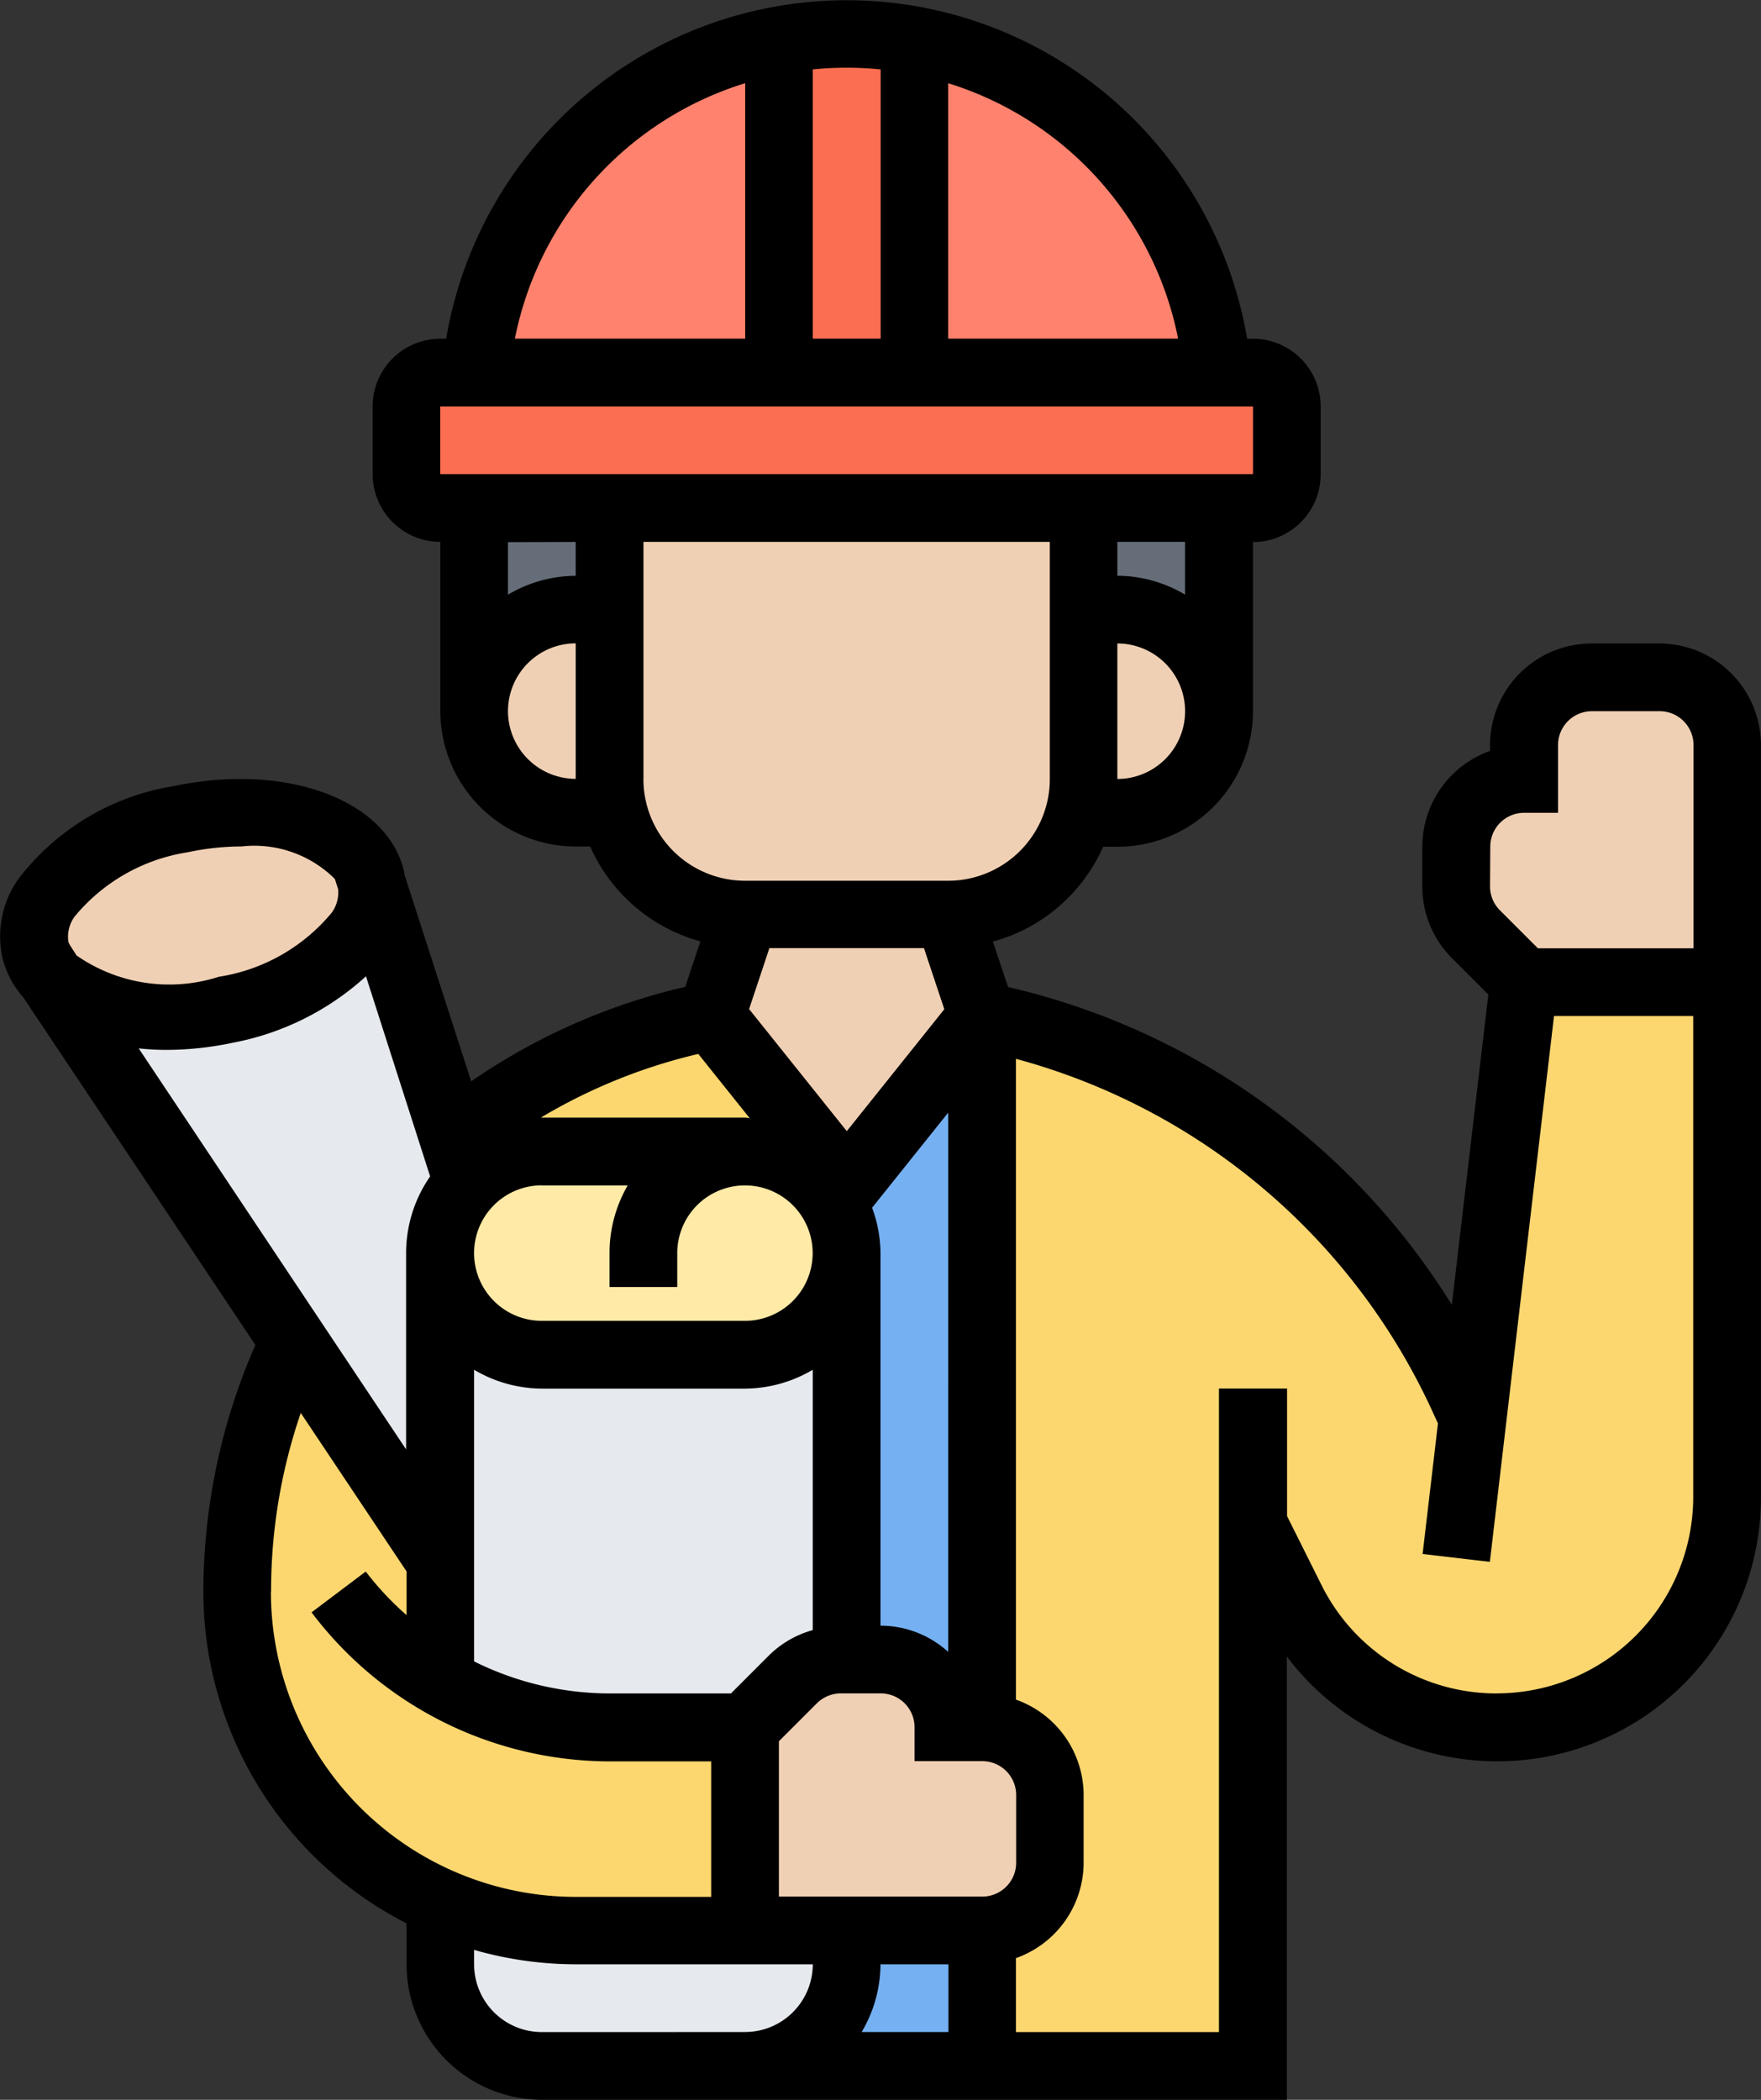 <svg xmlns="http://www.w3.org/2000/svg" width="30.194" height="36" viewBox="0 0 30.194 36">
    <rect x="0" y="0" width="30.194" height="36" fill="#333333" stroke="none"/>
    <path data-name="Контур 457" d="M24.225 35a1.742 1.742 0 1 1 0 3.484h-3.483a1.742 1.742 0 0 1 0-3.484z" transform="translate(-11.451 -15.258)" style="fill:#ffeaa7"/>
    <path data-name="Контур 458" d="M19 49.125a5.737 5.737 0 0 0 2.323.488h4.645v.581a1.74 1.74 0 0 1-1.742 1.742h-3.484A1.74 1.74 0 0 1 19 50.194v-1.063zm1.742-9.383h3.484A1.74 1.74 0 0 0 25.968 38v6.968h-.1a1.165 1.165 0 0 0-.825.343l-.819.819H21.9a5.781 5.781 0 0 1-2.9-.778V38a1.745 1.745 0 0 0 1.742 1.742z" transform="translate(-11.452 -16.516)" style="fill:#e6e9ed"/>
    <path data-name="Контур 459" d="m14.4 31.429.255.79a1.729 1.729 0 0 0-.482 1.2V38.7l-2.52-3.768-4.163-6.238a3.318 3.318 0 0 0 3.008.552c1.539-.325 2.636-1.283 2.5-2.166z" transform="translate(-6.625 -11.937)" style="fill:#e6e9ed"/>
    <path data-name="Контур 460" d="M12.8 26.207c.134.883-.964 1.841-2.5 2.166a3.318 3.318 0 0 1-3.008-.552l-.192-.285a1 1 0 0 1-.064-.186c-.215-.9.9-1.9 2.485-2.241 1.452-.308 2.8.046 3.182.8l.006.017z" transform="translate(-6.421 -11.064)" style="fill:#f0d0b4"/>
    <path data-name="Контур 461" d="M32.768 7.882h-5.2V2.18a6.4 6.4 0 0 1 5.2 5.7zm-7.525-5.7v5.7h-5.2a6.4 6.4 0 0 1 5.2-5.7z" transform="translate(-11.888 -1.495)" style="fill:#ff826e"/>
    <path data-name="Контур 462" d="M26.71 2.11v5.7h-2.323V2.1a6.5 6.5 0 0 1 2.323 0zm-7.525 5.7h13.331a.582.582 0 0 1 .581.581v1.157a.582.582 0 0 1-.581.581H18.581A.582.582 0 0 1 18 9.548V8.387a.582.582 0 0 1 .581-.581z" transform="translate(-11.032 -1.419)" style="fill:#fc6e51"/>
    <path data-name="Контур 463" d="M32.774 16v3.484a1.745 1.745 0 0 0-1.742-1.742h-.581V16zm-11.032 1.742A1.74 1.74 0 0 0 20 19.484V16h2.323v1.742z" transform="translate(-11.871 -7.29)" style="fill:#656d78"/>
    <path data-name="Контур 464" d="M34.188 37.467 35.065 30h3.484v8.826a3.947 3.947 0 0 1-7.479 1.765l-.65-1.3v9.29h-4.646v-2.323a1.165 1.165 0 0 0 1.161-1.158v-1.165a1.165 1.165 0 0 0-1.161-1.161V31.161l-.285-.226.285-.354a11.578 11.578 0 0 1 8.257 6.55zm-11.247-4.053a1.738 1.738 0 0 0-1.231-.514h-3.484a1.75 1.75 0 0 0-1.26.54l-.255-.79a10 10 0 0 1 4.239-2.032l.18-.041 2.323 2.9v1.161a1.738 1.738 0 0 0-.512-1.224zm-8.977 2.741 2.52 3.768V42a5.781 5.781 0 0 0 2.9.778h2.326v3.484h-2.9a5.737 5.737 0 0 1-2.323-.488A5.8 5.8 0 0 1 13 40.452a10 10 0 0 1 .964-4.297z" transform="translate(-8.936 -13.161)" style="fill:#fcd770"/>
    <path data-name="Контур 465" d="M32.065 46.933v2.323H28a1.74 1.74 0 0 0 1.742-1.742v-.581zm0-15.1v11.616h-.581a1.165 1.165 0 0 0-1.161-1.161h-.581v-8.129l2.038-2.549z" transform="translate(-15.226 -13.836)" style="fill:#75b1f2"/>
    <path data-name="Контур 466" d="M32.806 39.323v1.161a1.165 1.165 0 0 1-1.161 1.161h-4.064v-3.484l.819-.819a1.165 1.165 0 0 1 .824-.342h.676a1.165 1.165 0 0 1 1.161 1.161h.581a1.165 1.165 0 0 1 1.164 1.162zm11.613-18v4.065h-3.484l-.819-.819a1.165 1.165 0 0 1-.343-.825v-.679a1.17 1.17 0 0 1 1.162-1.165v-.581a1.165 1.165 0 0 1 1.165-1.158h1.161a1.165 1.165 0 0 1 1.158 1.162zM35.2 19.511a1.74 1.74 0 0 1-1.231 2.973h-.656a2.123 2.123 0 0 0 .075-.581V19h.581a1.738 1.738 0 0 1 1.231.511zm-4.134 4.715.581 1.742-.285.354-2.038 2.549L27 25.968l.581-1.742z" transform="translate(-14.806 -8.548)" style="fill:#f0d0b4"/>
    <path data-name="Контур 467" d="M24.075 21.226a2.123 2.123 0 0 1-.075-.581V16h8.129v4.645a2.123 2.123 0 0 1-.075.581 2.318 2.318 0 0 1-2.247 1.742h-3.484a2.318 2.318 0 0 1-2.248-1.742z" transform="translate(-13.548 -7.29)" style="fill:#f0d0b4"/>
    <path data-name="Контур 468" d="M22.4 22.484h-.656a1.742 1.742 0 1 1 0-3.484h.581v2.9a2.124 2.124 0 0 0 .075.584z" transform="translate(-11.871 -8.548)" style="fill:#f0d0b4"/>
    <path data-name="Контур 469" d="M28.452 11.032H27.29a1.744 1.744 0 0 0-1.742 1.742v.1a1.745 1.745 0 0 0-1.161 1.643v.68a1.734 1.734 0 0 0 .51 1.232l.622.622-.626 5.32a12.174 12.174 0 0 0-7.609-5.449l-.26-.779a2.9 2.9 0 0 0 1.89-1.626h.246a2.325 2.325 0 0 0 2.323-2.323v-2.9a1.162 1.162 0 0 0 1.161-1.161V6.968a1.162 1.162 0 0 0-1.161-1.161h-.1a6.964 6.964 0 0 0-13.733 0h-.1a1.162 1.162 0 0 0-1.161 1.161v1.161A1.162 1.162 0 0 0 7.55 9.29v2.9a2.325 2.325 0 0 0 2.323 2.323h.246a2.906 2.906 0 0 0 1.89 1.626l-.26.78a10.691 10.691 0 0 0-3.67 1.62L6.933 14.99c0-.019 0-.038-.007-.057-.291-1.223-2.022-1.863-3.95-1.455A4.185 4.185 0 0 0 .3 15.09a1.713 1.713 0 0 0-.258 1.331A1.592 1.592 0 0 0 .4 17.1l3.979 5.959a10.545 10.545 0 0 0-.892 4.234 6.39 6.39 0 0 0 3.484 5.682v.7A2.325 2.325 0 0 0 9.29 36h12.774v-7.6a4.521 4.521 0 0 0 8.129-2.732V12.774a1.744 1.744 0 0 0-1.741-1.742zm-2.9 3.484a.581.581 0 0 1 .581-.581h.581v-1.161a.581.581 0 0 1 .581-.581h1.161a.581.581 0 0 1 .581.581v3.484h-2.668l-.651-.651a.578.578 0 0 1-.17-.411zm-9.29 19.161v1.161h-1.488a2.3 2.3 0 0 0 .323-1.161zm.581-1.161h-3.488v-2.663l.651-.651a.586.586 0 0 1 .411-.17h.683a.581.581 0 0 1 .581.581v.581h1.161a.581.581 0 0 1 .581.581v1.161a.581.581 0 0 1-.584.58zm-1-16.258.348 1.045-1.672 2.09-1.675-2.093.348-1.045h2.647zm-2.99 2.911c-.026 0-.05-.008-.075-.008H9.273a9.494 9.494 0 0 1 2.7-1.092zM9.29 20.323h1.473a2.305 2.305 0 0 0-.312 1.161v.581h1.161v-.581a1.161 1.161 0 1 1 1.161 1.161H9.29a1.161 1.161 0 0 1 0-2.323zm-1.161 3.161a2.3 2.3 0 0 0 1.161.323h3.484a2.3 2.3 0 0 0 1.161-.323v4.463a1.725 1.725 0 0 0-.751.435l-.651.651h-2.081a5.23 5.23 0 0 1-2.323-.549zm8.129 4.837a1.732 1.732 0 0 0-1.161-.45v-6.387a2.3 2.3 0 0 0-.144-.778l1.305-1.631zm2.9-14.966v-2.323a1.161 1.161 0 0 1 0 2.323zm1.161-3.161a2.3 2.3 0 0 0-1.161-.323V9.29h1.161zM20.2 5.806h-3.942V1.427A5.755 5.755 0 0 1 20.2 5.806zM15.1 1.19v4.616h-1.165V1.19a5.855 5.855 0 0 1 1.165 0zm-2.323.237v4.379H8.828a5.755 5.755 0 0 1 3.946-4.379zM7.548 6.968h13.936v1.161H7.548zm2.323 2.323v.581a2.3 2.3 0 0 0-1.161.323v-.9zm-1.161 2.9a1.162 1.162 0 0 1 1.161-1.161v2.323a1.162 1.162 0 0 1-1.161-1.159zm2.323 1.161V9.29H18v4.065a1.744 1.744 0 0 1-1.742 1.745h-3.484a1.744 1.744 0 0 1-1.742-1.745zm-9.752 2.36a3.136 3.136 0 0 1 1.936-1.1 4.467 4.467 0 0 1 .924-.1 1.958 1.958 0 0 1 1.6.557l.057.177a.6.6 0 0 1-.109.4 3.136 3.136 0 0 1-1.936 1.1 2.783 2.783 0 0 1-2.44-.365l-.113-.176a.524.524 0 0 1-.026-.051.586.586 0 0 1 .107-.442zM2.848 18a5.512 5.512 0 0 0 1.144-.123 4.669 4.669 0 0 0 2.283-1.139l1.1 3.431a2.305 2.305 0 0 0-.412 1.316v3.364l-4.585-6.875c.153.016.309.026.47.026zm1.8 9.291a9.409 9.409 0 0 1 .509-3.067l1.814 2.717v.75a5.193 5.193 0 0 1-.7-.748l-.929.7a6.417 6.417 0 0 0 5.11 2.555h1.742v2.323H9.871a5.232 5.232 0 0 1-5.226-5.231zm6.387 7.548H9.29a1.162 1.162 0 0 1-1.161-1.161v-.248a6.367 6.367 0 0 0 1.742.247h4.065a1.162 1.162 0 0 1-1.161 1.161zm14.633-5.806a3.349 3.349 0 0 1-3.011-1.861l-.589-1.179v-2.187H20.9v11.033h-3.481v-1.268a1.74 1.74 0 0 0 1.161-1.635v-1.162a1.74 1.74 0 0 0-1.161-1.635V18.153a11.011 11.011 0 0 1 7.148 6.059l.088.192-.263 2.238 1.153.135 1.1-9.358h2.387v8.246a3.371 3.371 0 0 1-3.367 3.367z"/>
</svg>
